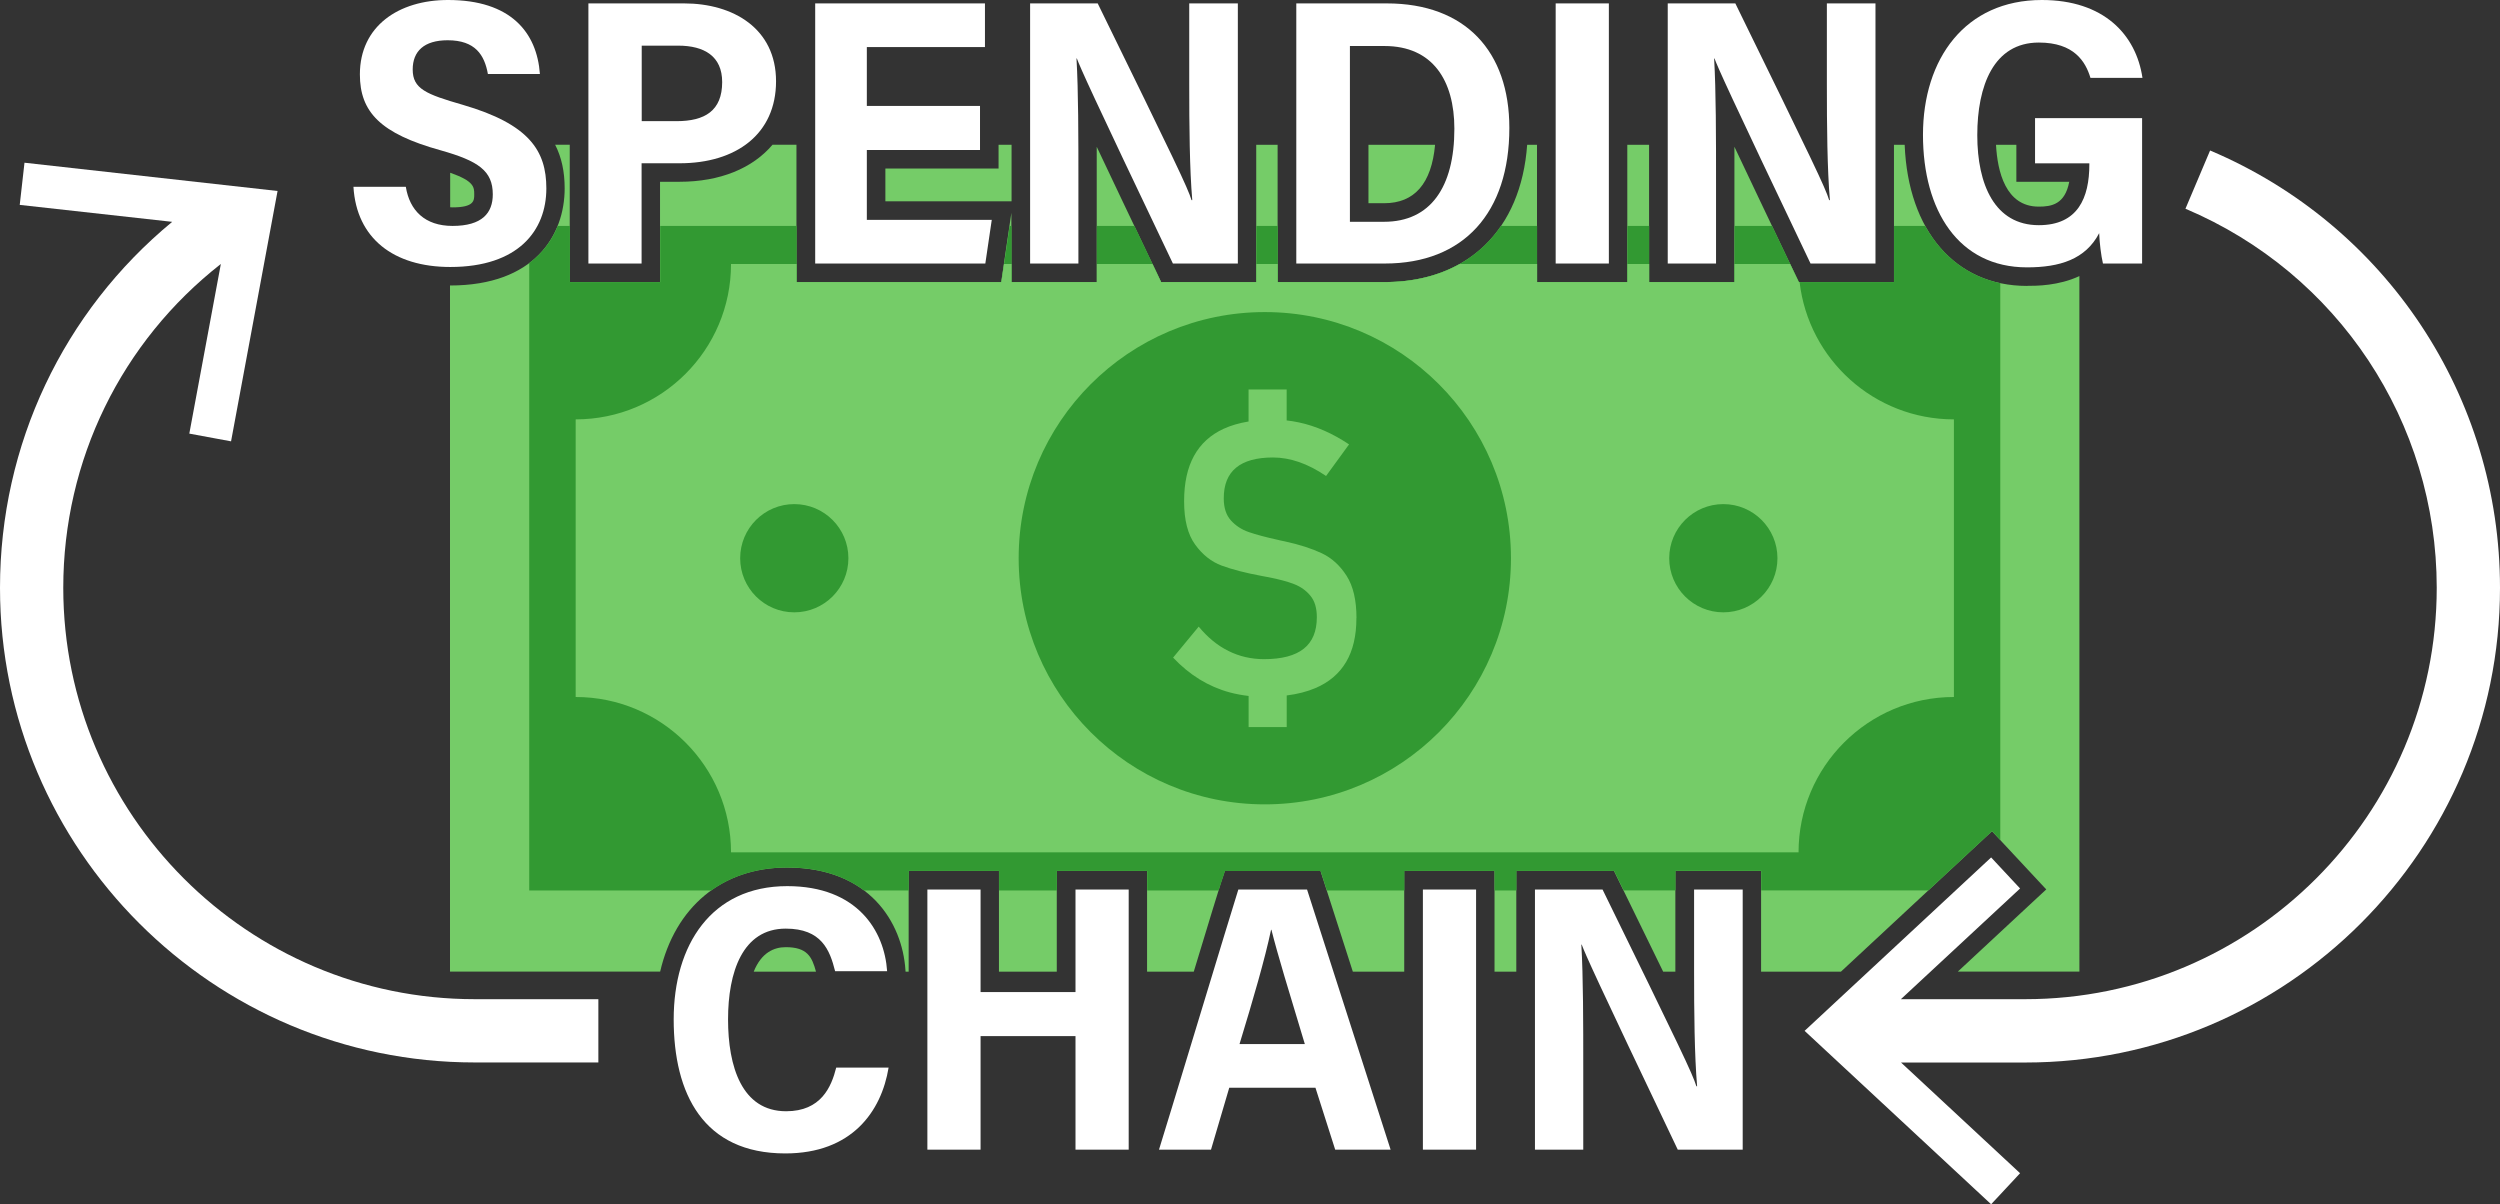 <?xml version="1.0" encoding="UTF-8"?>
<svg id="Layer_1" xmlns="http://www.w3.org/2000/svg" viewBox="0 0 404.23 194.72">
  <rect x="0" y="0" width="404.23" height="194.72" fill="#333333" stroke="none"/>
  <defs>
    <style>
      .cls-1 {
        fill: #329932;
      }

      .cls-2 {
        fill: #75cc68;
      }

      .cls-3 {
        fill: #fff;
      }
    </style>
  </defs>
  <g>
    <polygon class="cls-2" points="163.56 32.55 163.56 23.41 161.46 23.41 161.46 24.25 161.46 27.25 158.46 27.25 143.16 27.25 143.16 32.55 160.36 32.55 163.56 32.55"/>
    <path class="cls-2" d="M329.65,33.41c2.06,0,4.23-.36,4.93-4.01h-8.55v-5.99h-3.29c.23,4.3,1.54,10,6.9,10Z"/>
    <path class="cls-2" d="M232.04,23.41h-10.77v9.45h2.53c4.91,0,7.67-3.18,8.24-9.45Z"/>
    <path class="cls-2" d="M76.68,31.44c0-1.18-.01-2.15-3.89-3.51v5.58c.13,0,.25.02.38.02,3.51,0,3.51-1.11,3.51-2.1Z"/>
    <path class="cls-2" d="M327.74,46.23c-11.6,0-19.22-8.91-19.77-22.82h-1.73v22.2h-15.39l-.82-1.71c-4.29-8.98-7.36-15.46-9.59-20.17,0,1.91,0,3.87,0,5.86v16.02h-13.8v-22.2h-3.52v22.2h-14.6v-22.2h-1.59c-.99,13.77-9.63,22.2-23.04,22.2h-17.31v-22.2h-3.46v22.2h-15.39l-.81-1.71c-4.29-8.98-7.36-15.46-9.59-20.17,0,1.91,0,3.87,0,5.86v16.02h-13.8v-11.21l-.23,1.58-1.04,7.06-.38,2.56h-33.1v-22.2h-3.87c-3.21,3.79-8.44,5.99-15.05,5.99h-3.14v16.21h-14.6v-22.2h-2.36c1.04,2.03,1.54,4.36,1.54,7.05,0,7.59-4.87,15.71-18.53,15.71,0,0,0,0-.01,0v110.94h33.98c2.43-10.43,9.95-16.83,20.52-16.83,13.32,0,18.64,8.92,19.14,16.56l.02.28h.5v-16.28h14.6v16.28h9.35v-16.28h14.6v16.28h7.55c2.51-8.27,4.11-13.52,4.35-14.23l.68-2.05h15.46l.67,2.08,4.56,14.2h8.31v-16.28h14.6v16.28h3.52v-16.28h15.8l.82,1.68c2.91,5.95,5.24,10.72,7.13,14.6h1.97c0-.09,0-.18,0-.26v-16.02h13.86v16.28h12.91l22.23-20.67,2.2-2.04,2.04,2.19,4.68,5.02,2.05,2.2-2.2,2.04-12.1,11.25h19.66V44.64c-3.37,1.57-6.9,1.58-8.48,1.58Z"/>
    <path class="cls-2" d="M127.04,153.15c-1.85,0-3.92.84-5.17,3.96h10.07c-.66-2.47-1.47-3.96-4.9-3.96Z"/>
  </g>
  <path class="cls-1" d="M311.3,36.53h-5.05v9.08h-15.39l-.82-1.71c-1.28-2.67-2.44-5.12-3.51-7.37h-6.07v9.08h-13.8v-9.08h-3.52v9.08h-14.6v-9.08h-5.84c-3.96,5.79-10.44,9.08-18.79,9.08h-17.31v-9.08h-3.46v9.08h-15.39l-.81-1.71c-1.28-2.67-2.44-5.12-3.51-7.37h-6.07v9.08h-13.8v-9.08h-.31l-.96,6.52-.38,2.56h-33.1v-9.08h-22.06v9.08h-14.6v-9.08h-1.97c-.91,2.27-2.41,4.36-4.61,6.01v101.44h29.44c3.34-2.39,7.49-3.71,12.27-3.71,5.38,0,9.44,1.47,12.42,3.71h7.24v-3.16h14.6v3.16h9.35v-3.16h14.6v3.16h11.55c.18-.57.3-.95.35-1.1l.68-2.05h15.46l.67,2.08.34,1.07h12.53v-3.16h14.6v3.16h3.52v-3.16h15.8l.82,1.68c.25.51.48.98.72,1.47h8.38v-3.16h13.86v3.16h27.02l8.11-7.54,2.2-2.04,1.33,1.43V45.79c-5.28-1.13-9.45-4.39-12.14-9.25Z"/>
  <path class="cls-2" d="M290.99,45.61h-.13l-.82-1.71c-.2-.41-.39-.81-.58-1.21h-9v2.92h-13.8v-2.92h-3.52v2.92h-14.6v-2.92h-12.54c-3.38,1.89-7.44,2.92-12.09,2.92h-17.31v-2.92h-3.46v2.92h-15.39l-.81-1.71c-.2-.41-.39-.81-.58-1.21h-9v2.92h-13.8v-2.92h-1.22l-.05.36-.38,2.56h-33.1v-2.92h-10.61c0,13.87-11.25,25.12-25.12,25.12v44.89c13.87,0,25.12,11.25,25.12,25.12h172.61c0-13.87,11.25-25.12,25.12-25.12v-44.89c-12.89,0-23.5-9.7-24.95-22.2Z"/>
  <circle class="cls-1" cx="204.51" cy="90.26" r="39.8"/>
  <circle class="cls-1" cx="278.65" cy="90.26" r="8.75"/>
  <circle class="cls-1" cx="128.43" cy="90.26" r="8.75"/>
  <path class="cls-2" d="M219.32,99.89v.06c0,2.84-.55,5.2-1.66,7.08s-2.76,3.29-4.97,4.23c-1.34.57-2.88.97-4.64,1.19v5.11h-6.16v-5.03c-1.05-.12-2.06-.31-3.04-.57-1.74-.47-3.37-1.18-4.89-2.11-1.52-.94-2.95-2.11-4.28-3.52l4.14-5.01c1.45,1.75,3.05,3.07,4.82,3.94,1.76.88,3.68,1.32,5.75,1.32,2.86,0,4.99-.56,6.41-1.68,1.41-1.12,2.12-2.81,2.12-5.09v-.03c0-1.45-.34-2.6-1.03-3.44-.68-.84-1.57-1.48-2.66-1.9-1.09-.42-2.48-.79-4.17-1.12-.06-.02-.12-.03-.17-.03s-.11-.01-.17-.03c-.1-.02-.21-.04-.32-.06-.11-.02-.22-.04-.32-.06-2.7-.5-4.88-1.07-6.55-1.69-1.67-.62-3.1-1.76-4.29-3.4-1.19-1.64-1.78-3.97-1.78-6.99v-.03c0-2.94.53-5.38,1.6-7.32,1.07-1.94,2.66-3.4,4.79-4.38,1.18-.54,2.52-.93,4.03-1.18v-5.18h6.16v5.01c.66.07,1.32.18,1.98.32,1.38.29,2.74.74,4.09,1.33,1.35.59,2.69,1.34,4.02,2.22l-3.72,5.11c-1.49-1.01-2.95-1.76-4.36-2.25-1.42-.49-2.82-.74-4.21-.74-2.66,0-4.65.55-5.98,1.65-1.33,1.1-1.99,2.74-1.99,4.94v.03c0,1.51.38,2.69,1.15,3.55.77.85,1.73,1.49,2.89,1.89,1.16.4,2.74.83,4.76,1.27.08.02.16.04.24.06.08.02.17.04.27.06.1.02.2.04.29.06.09.02.19.04.29.06,2.38.52,4.36,1.16,5.97,1.92,1.6.76,2.93,1.97,4,3.64,1.07,1.67,1.6,3.95,1.6,6.83Z"/>
  <g>
    <path class="cls-3" d="M65.62,30.21c.61,3.81,3.07,6.32,7.55,6.32,4.79,0,6.51-2.09,6.51-5.1,0-3.81-2.33-5.4-8.41-7.12-9.76-2.7-13.08-6.2-13.08-12.28,0-7.8,6.26-12.03,14.25-12.03,10.13,0,14.37,5.22,14.86,11.97h-8.41c-.55-3.07-2.03-5.46-6.51-5.46-3.81,0-5.65,1.78-5.65,4.73,0,3.13,2.15,3.99,8.1,5.71,10.75,3.13,13.51,7.43,13.51,13.51,0,6.82-4.54,12.71-15.53,12.71-9.21,0-15.17-4.67-15.66-12.96h8.47Z"/>
    <path class="cls-3" d="M95.15.55h15.47c7.92,0,14.86,4.05,14.86,12.59s-6.45,13.26-15.6,13.26h-6.14v16.21h-8.6V.55ZM103.75,19.59h5.65c4.54,0,7.37-1.66,7.37-6.32,0-4.18-2.89-5.89-7.12-5.89h-5.89v12.22Z"/>
    <path class="cls-3" d="M158.46,24.25h-18.3v11.3h20.2l-1.04,7.06h-27.51V.55h27.45v7.06h-19.1v9.52h18.3v7.12Z"/>
    <path class="cls-3" d="M166.56,42.61V.55h10.93c12.53,25.6,14.55,29.78,15.17,31.81h.12c-.43-5.04-.49-11.91-.49-18.79V.55h7.86v42.06h-10.5c-13.45-28.18-14.92-31.56-15.53-33.16h-.06c.31,5.34.31,12.59.31,20.14v13.02h-7.8Z"/>
    <path class="cls-3" d="M209.61.55h14.61c12.77,0,19.83,7.8,19.83,20.14,0,13.69-7.37,21.92-20.14,21.92h-14.31V.55ZM218.27,35.86h5.53c7.49,0,11.36-5.59,11.36-15.04,0-7.8-3.5-13.38-11.3-13.38h-5.59v28.43Z"/>
    <path class="cls-3" d="M260.14.55v42.06h-8.6V.55h8.6Z"/>
    <path class="cls-3" d="M269.66,42.61V.55h10.93c12.53,25.6,14.55,29.78,15.17,31.81h.12c-.43-5.04-.49-11.91-.49-18.79V.55h7.86v42.06h-10.5c-13.45-28.18-14.92-31.56-15.53-33.16h-.06c.31,5.34.31,12.59.31,20.14v13.02h-7.8Z"/>
    <path class="cls-3" d="M346.35,42.61h-6.32c-.31-1.35-.55-3.32-.61-4.91-2.21,4.24-6.39,5.53-11.67,5.53-11.05,0-16.82-9.15-16.82-21.43s6.82-21.8,19.22-21.8c10.01,0,15.23,5.59,16.27,12.59h-8.41c-.8-2.64-2.64-5.71-8.35-5.71-7.31,0-9.95,7-9.95,14.98s2.82,14.55,9.95,14.55c6.32,0,8.17-4.42,8.17-9.82v-.18h-8.78v-7.31h17.31v23.52Z"/>
  </g>
  <g>
    <path class="cls-3" d="M143.68,172.62c-1.17,7.12-5.96,13.88-16.7,13.88-13.26,0-18.05-9.64-18.05-21.67s6.08-21.55,18.36-21.55c11.36,0,15.72,7.25,16.15,13.75h-8.41c-.86-3.44-2.21-6.88-7.98-6.88-7,0-9.33,7.06-9.33,14.67s2.21,14.86,9.39,14.86c5.65,0,7.31-3.93,8.1-7.06h8.47Z"/>
    <path class="cls-3" d="M149.95,143.83h8.6v16.58h15.35v-16.58h8.6v42.06h-8.6v-18.36h-15.35v18.36h-8.6v-42.06Z"/>
    <path class="cls-3" d="M198.76,175.88l-2.95,10.01h-8.41c.55-1.66,12.22-40.22,12.83-42.06h11.11l13.51,42.06h-8.96l-3.19-10.01h-13.94ZM210.98,168.82c-2.58-8.54-4.42-14.55-5.4-18.48h-.06c-.98,4.67-2.89,11.24-5.1,18.48h10.56Z"/>
    <path class="cls-3" d="M238.67,143.83v42.06h-8.6v-42.06h8.6Z"/>
    <path class="cls-3" d="M248.19,185.89v-42.06h10.93c12.53,25.6,14.55,29.78,15.17,31.81h.12c-.43-5.04-.49-11.91-.49-18.79v-13.02h7.86v42.06h-10.5c-13.45-28.18-14.92-31.56-15.53-33.16h-.06c.31,5.34.31,12.59.31,20.14v13.02h-7.8Z"/>
  </g>
  <path class="cls-3" d="M76.75,161.56c-36.68,0-66.52-29.84-66.52-66.52,0-20.66,9.42-39.79,25.48-52.36l-5.1,27.43,6.75,1.25,7.52-40.48L3.96,26.31l-.77,6.82,24.65,2.74C10.26,50.38,0,71.87,0,95.04c0,42.32,34.43,76.75,76.75,76.75h20v-10.23h-20Z"/>
  <path class="cls-3" d="M357.36,24.32l-3.99,9.43c24.68,10.44,40.63,34.5,40.63,61.29,0,36.68-29.84,66.52-66.52,66.52h-20.12l19.27-17.9-4.68-5.02-30.16,28.04,30.16,28.04,4.68-5.02-19.25-17.9h20.1c42.32,0,76.75-34.43,76.75-76.75,0-30.92-18.4-58.67-46.88-70.72Z"/>
</svg>
